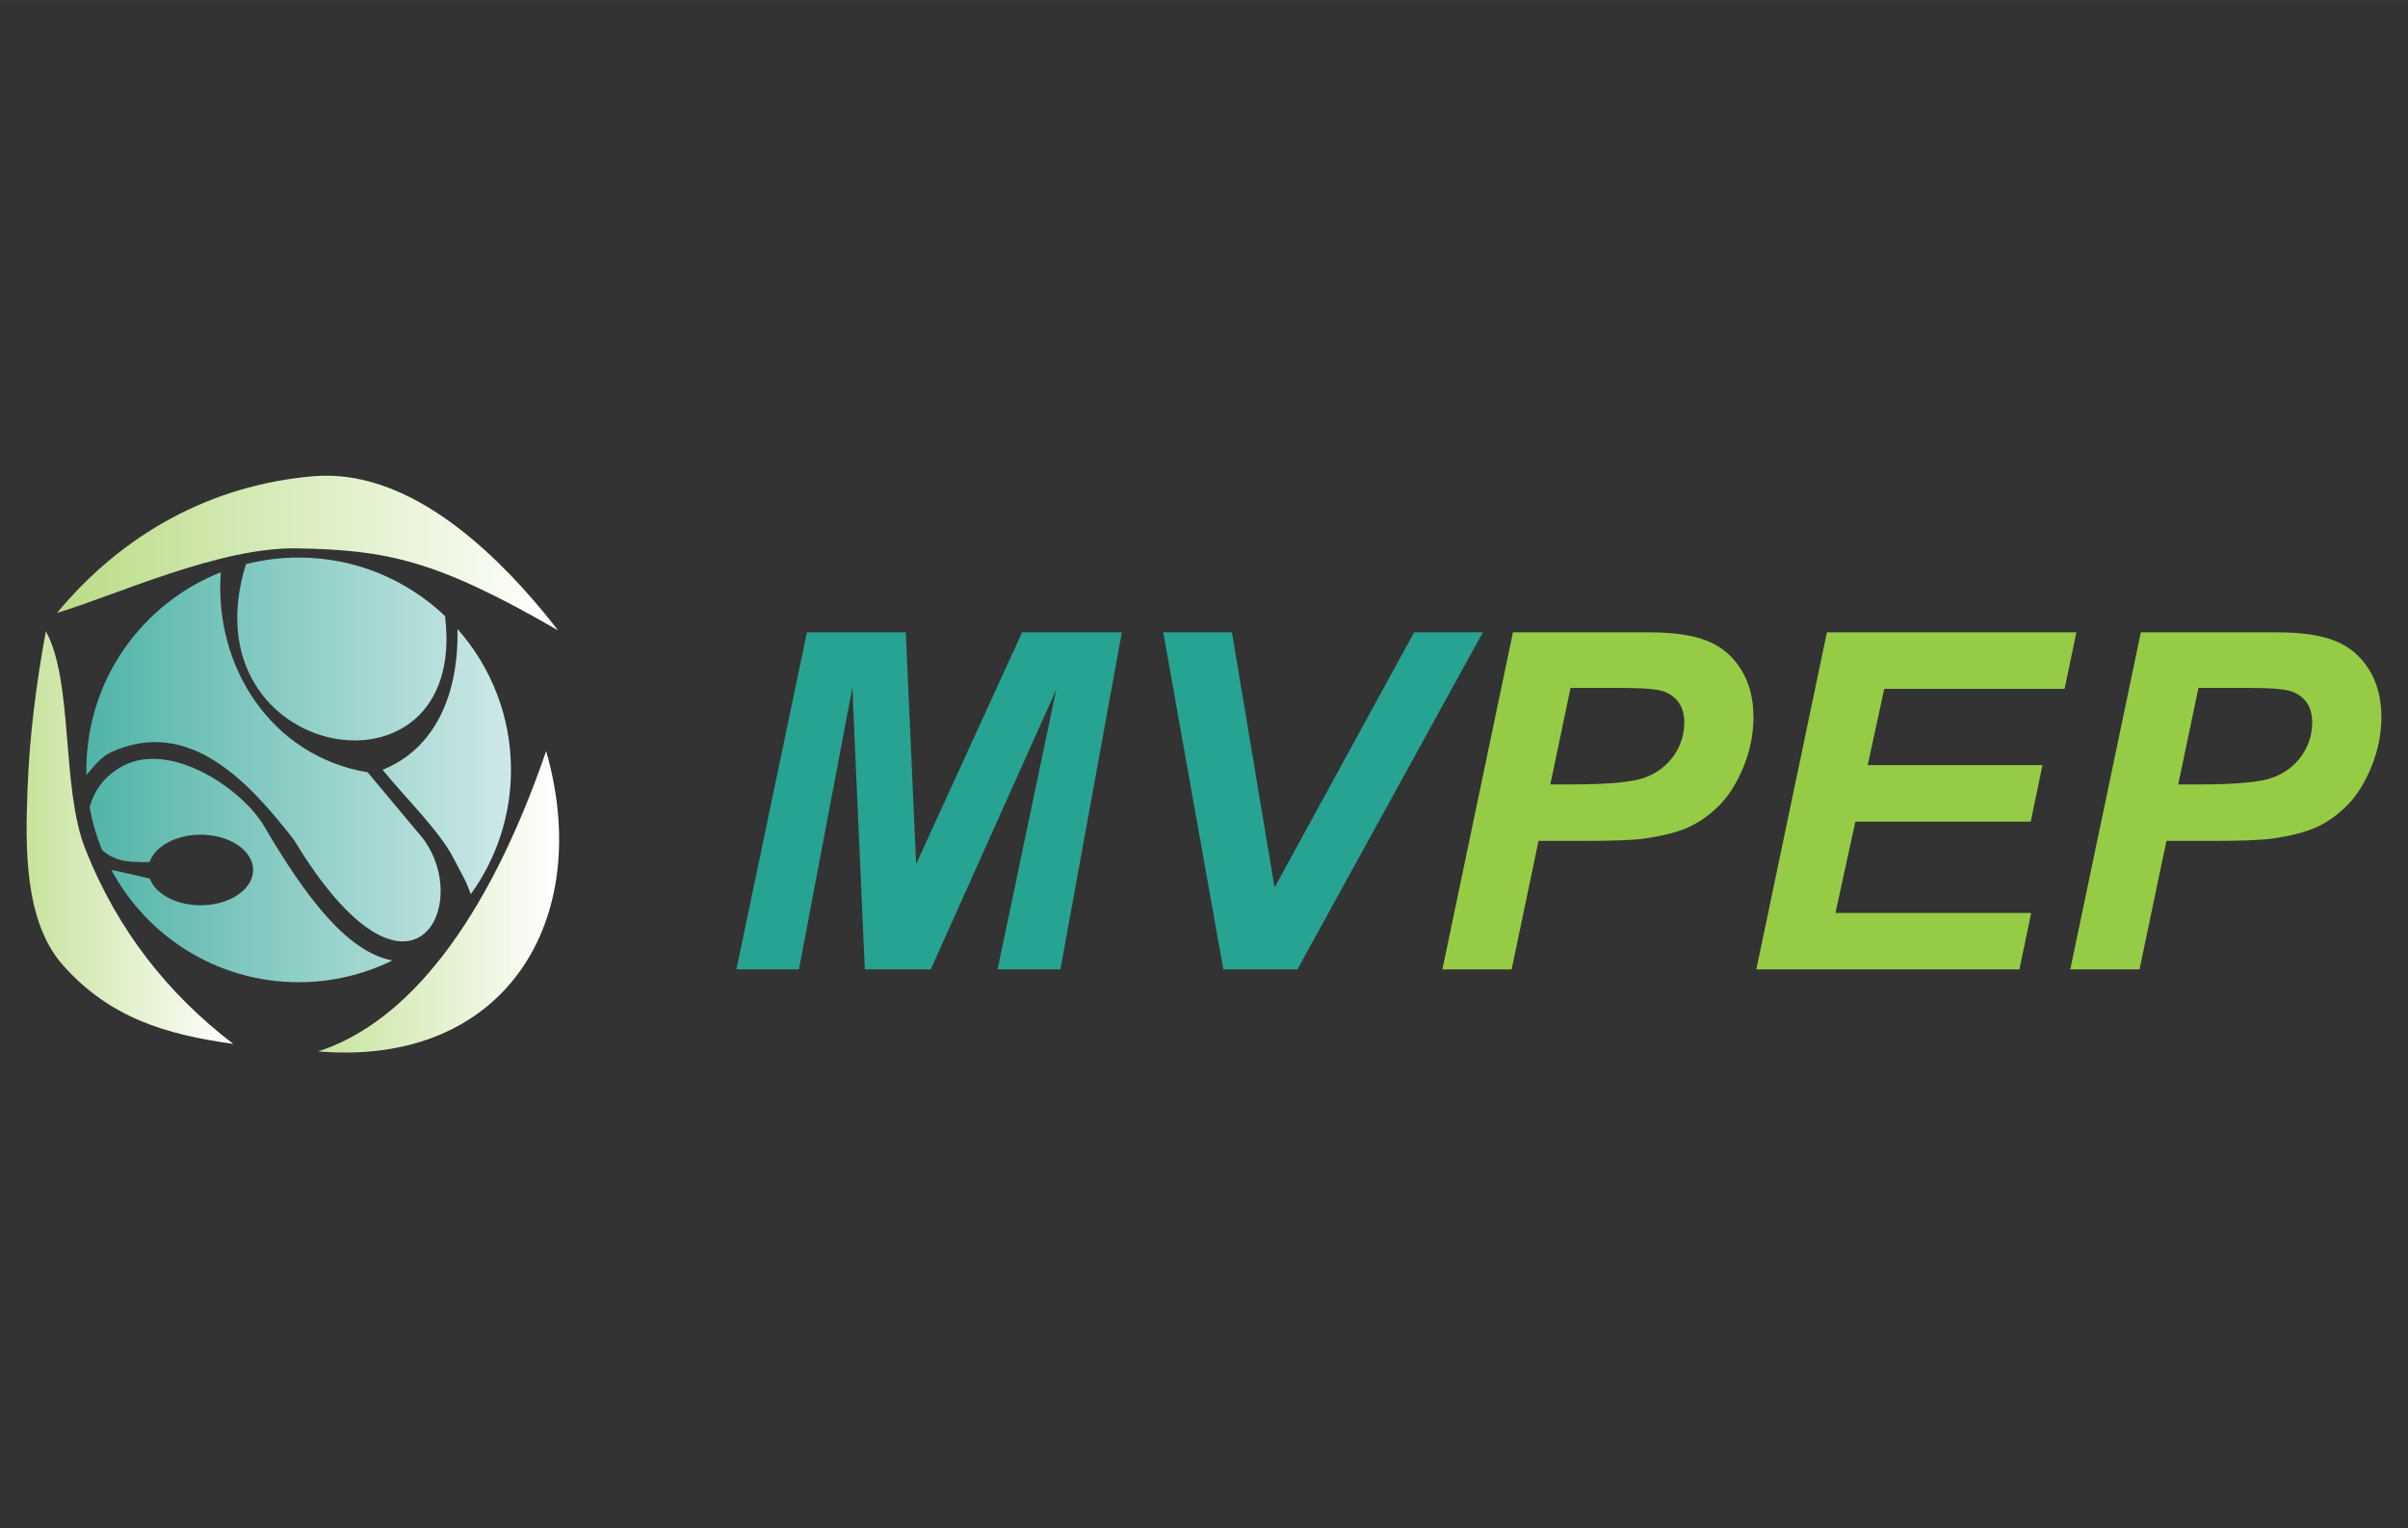 <?xml version="1.0" encoding="UTF-8"?>
<!DOCTYPE svg PUBLIC "-//W3C//DTD SVG 1.1//EN" "http://www.w3.org/Graphics/SVG/1.1/DTD/svg11.dtd">
<!-- Creator: CorelDRAW 2019 (64 Bit) -->
<svg xmlns="http://www.w3.org/2000/svg" xml:space="preserve" width="30.303mm" height="19.227mm" version="1.1" style="shape-rendering:geometricPrecision; text-rendering:geometricPrecision; image-rendering:optimizeQuality; fill-rule:evenodd; clip-rule:evenodd"
viewBox="0 0 481642 305589"
 xmlns:xlink="http://www.w3.org/1999/xlink">
 <rect x="0" y="0" width="481642" height="305589" fill="#333333" stroke="none"/>
 <defs>
  <style type="text/css">
   <![CDATA[
    .fil0 {fill:none}
    .fil5 {fill:#27A392;fill-rule:nonzero}
    .fil6 {fill:#96CB46;fill-rule:nonzero}
    .fil1 {fill:url(#id0)}
    .fil3 {fill:url(#id1)}
    .fil2 {fill:url(#id2)}
    .fil4 {fill:url(#id3)}
   ]]>
  </style>
  <linearGradient id="id0" gradientUnits="userSpaceOnUse" x1="17277" y1="153947" x2="102199" y2="153947">
   <stop offset="0" style="stop-opacity:1; stop-color:#50B4A7"/>
   <stop offset="1" style="stop-opacity:1; stop-color:#CEE9E7"/>
  </linearGradient>
  <linearGradient id="id1" gradientUnits="userSpaceOnUse" x1="11404" y1="110582" x2="111620" y2="110582">
   <stop offset="0" style="stop-opacity:1; stop-color:#B9DC85"/>
   <stop offset="1" style="stop-opacity:1; stop-color:white"/>
  </linearGradient>
  <linearGradient id="id2" gradientUnits="userSpaceOnUse" x1="5328" y1="167483" x2="46646" y2="167483">
   <stop offset="0" style="stop-opacity:1; stop-color:#C7E39C"/>
   <stop offset="1" style="stop-opacity:1; stop-color:white"/>
  </linearGradient>
  <linearGradient id="id3" gradientUnits="userSpaceOnUse" xlink:href="#id2" x1="63626" y1="180332" x2="111834" y2="180332">
  </linearGradient>
 </defs>
 <g id="Camada_x0020_1">
  <g id="_2634830954448">
   <rect class="fil0" width="481642" height="305589"/>
   <g>
    <g>
     <path class="fil1" d="M59738 111486c11429,0 21802,4517 29436,11860l-146 -13c4684,39103 -52115,29008 -39832,-10528 3371,-861 6903,-1319 10543,-1319zm31760 14282c6658,7496 10703,17364 10703,28179 0,9282 -2982,17868 -8036,24857 -426,-1181 -852,-2241 -1254,-3009 -750,-1430 -1502,-2863 -2252,-4293 -2850,-5445 -9687,-12087 -14138,-17573 10625,-4245 15265,-15284 14977,-28161zm-13030 66294c-5650,2781 -12006,4345 -18730,4345 -16225,0 -30324,-9101 -37472,-22479l7685 1737c1130,3077 5263,5358 10185,5358 5793,0 10490,-3160 10490,-7057 0,-3897 -4697,-7055 -10490,-7055 -4976,0 -9144,2330 -10220,5456 -2200,64 -4379,2 -5951,-448 -1397,-399 -2594,-1074 -3559,-1950 -1103,-2705 -1937,-5545 -2465,-8494 32,-134 67,-265 103,-399 1009,-3590 3376,-6261 6656,-7973 9074,-4733 22694,3794 27788,11530 9099,15608 17223,25731 25979,27429zm-61178 -37068c-10,-348 -14,-698 -14,-1047 0,-17954 11143,-33305 26890,-39514 -1405,18790 10047,36776 29369,39996l10083 12065c11965,13135 -1039,40799 -24825,1442 -8786,-11264 -20866,-24773 -36646,-17485 -1785,812 -3406,2767 -4857,4544z"/>
     <path class="fil2" d="M9173 126222c-1925,10385 -3290,21134 -3673,31693 -404,11216 -768,26263 7116,35121 9336,10487 20550,13836 34031,15708 -12984,-9954 -23121,-22652 -29563,-38909 -4897,-12359 -2344,-33459 -7911,-43614z"/>
     <path class="fil3" d="M111621 126050c-24380,-14103 -34230,-16069 -52160,-16400 -15619,-286 -36275,9379 -48056,12908 13089,-15778 30757,-25577 51274,-27333 18299,-1567 34940,13842 45797,26893 1070,1294 2117,2605 3144,3932z"/>
     <path class="fil4" d="M63624 210246c17746,-5712 33742,-25594 45616,-60056 9667,33729 -8133,63200 -45616,60056z"/>
    </g>
    <polygon class="fil5" points="186160,193853 172981,193853 170485,137538 159800,193853 147294,193853 161400,126446 181171,126446 183242,172780 204440,126446 224384,126446 212098,193853 199529,193853 211251,137931 "/>
    <polygon id="1" class="fil5" points="259499,193853 244687,193853 232668,126446 246413,126446 254932,177472 282847,126446 296593,126446 "/>
    <path id="2" class="fil6" d="M302351 193853l-13853 0 14120 -67407 27349 0c4880,0 8724,580 11549,1726 2840,1144 5085,3044 6731,5695 1648,2653 2479,5822 2479,9494 0,3405 -660,6715 -1977,9932 -1318,3233 -2934,5806 -4848,7736 -1915,1930 -3970,3389 -6183,4393 -2197,989 -5162,1742 -8912,2274 -2166,299 -6245,456 -12208,456l-8864 0 -5383 25701zm7736 -36998l4269 0c7311,0 12191,-455 14639,-1365 2448,-911 4377,-2370 5790,-4377 1397,-2009 2103,-4221 2103,-6621 0,-1616 -361,-2934 -1082,-3970 -723,-1035 -1726,-1788 -3029,-2259 -1302,-472 -4204,-707 -8708,-707l-9932 0 -4048 19300z"/>
    <polygon id="3" class="fil6" points="351292,193853 365413,126446 415311,126446 412957,137743 376883,137743 373573,152994 408533,152994 406180,164291 371109,164291 367123,182555 406273,182555 403918,193853 "/>
    <path id="4" class="fil6" d="M427942 193853l-13853 0 14120 -67407 27349 0c4880,0 8724,580 11549,1726 2840,1144 5085,3044 6731,5695 1648,2653 2479,5822 2479,9494 0,3405 -660,6715 -1977,9932 -1318,3233 -2934,5806 -4848,7736 -1915,1930 -3970,3389 -6183,4393 -2197,989 -5162,1742 -8912,2274 -2166,299 -6245,456 -12208,456l-8864 0 -5383 25701zm7736 -36998l4269 0c7311,0 12191,-455 14639,-1365 2448,-911 4377,-2370 5790,-4377 1397,-2009 2103,-4221 2103,-6621 0,-1616 -361,-2934 -1082,-3970 -723,-1035 -1726,-1788 -3029,-2259 -1302,-472 -4204,-707 -8708,-707l-9932 0 -4048 19300z"/>
   </g>
  </g>
 </g>
</svg>
